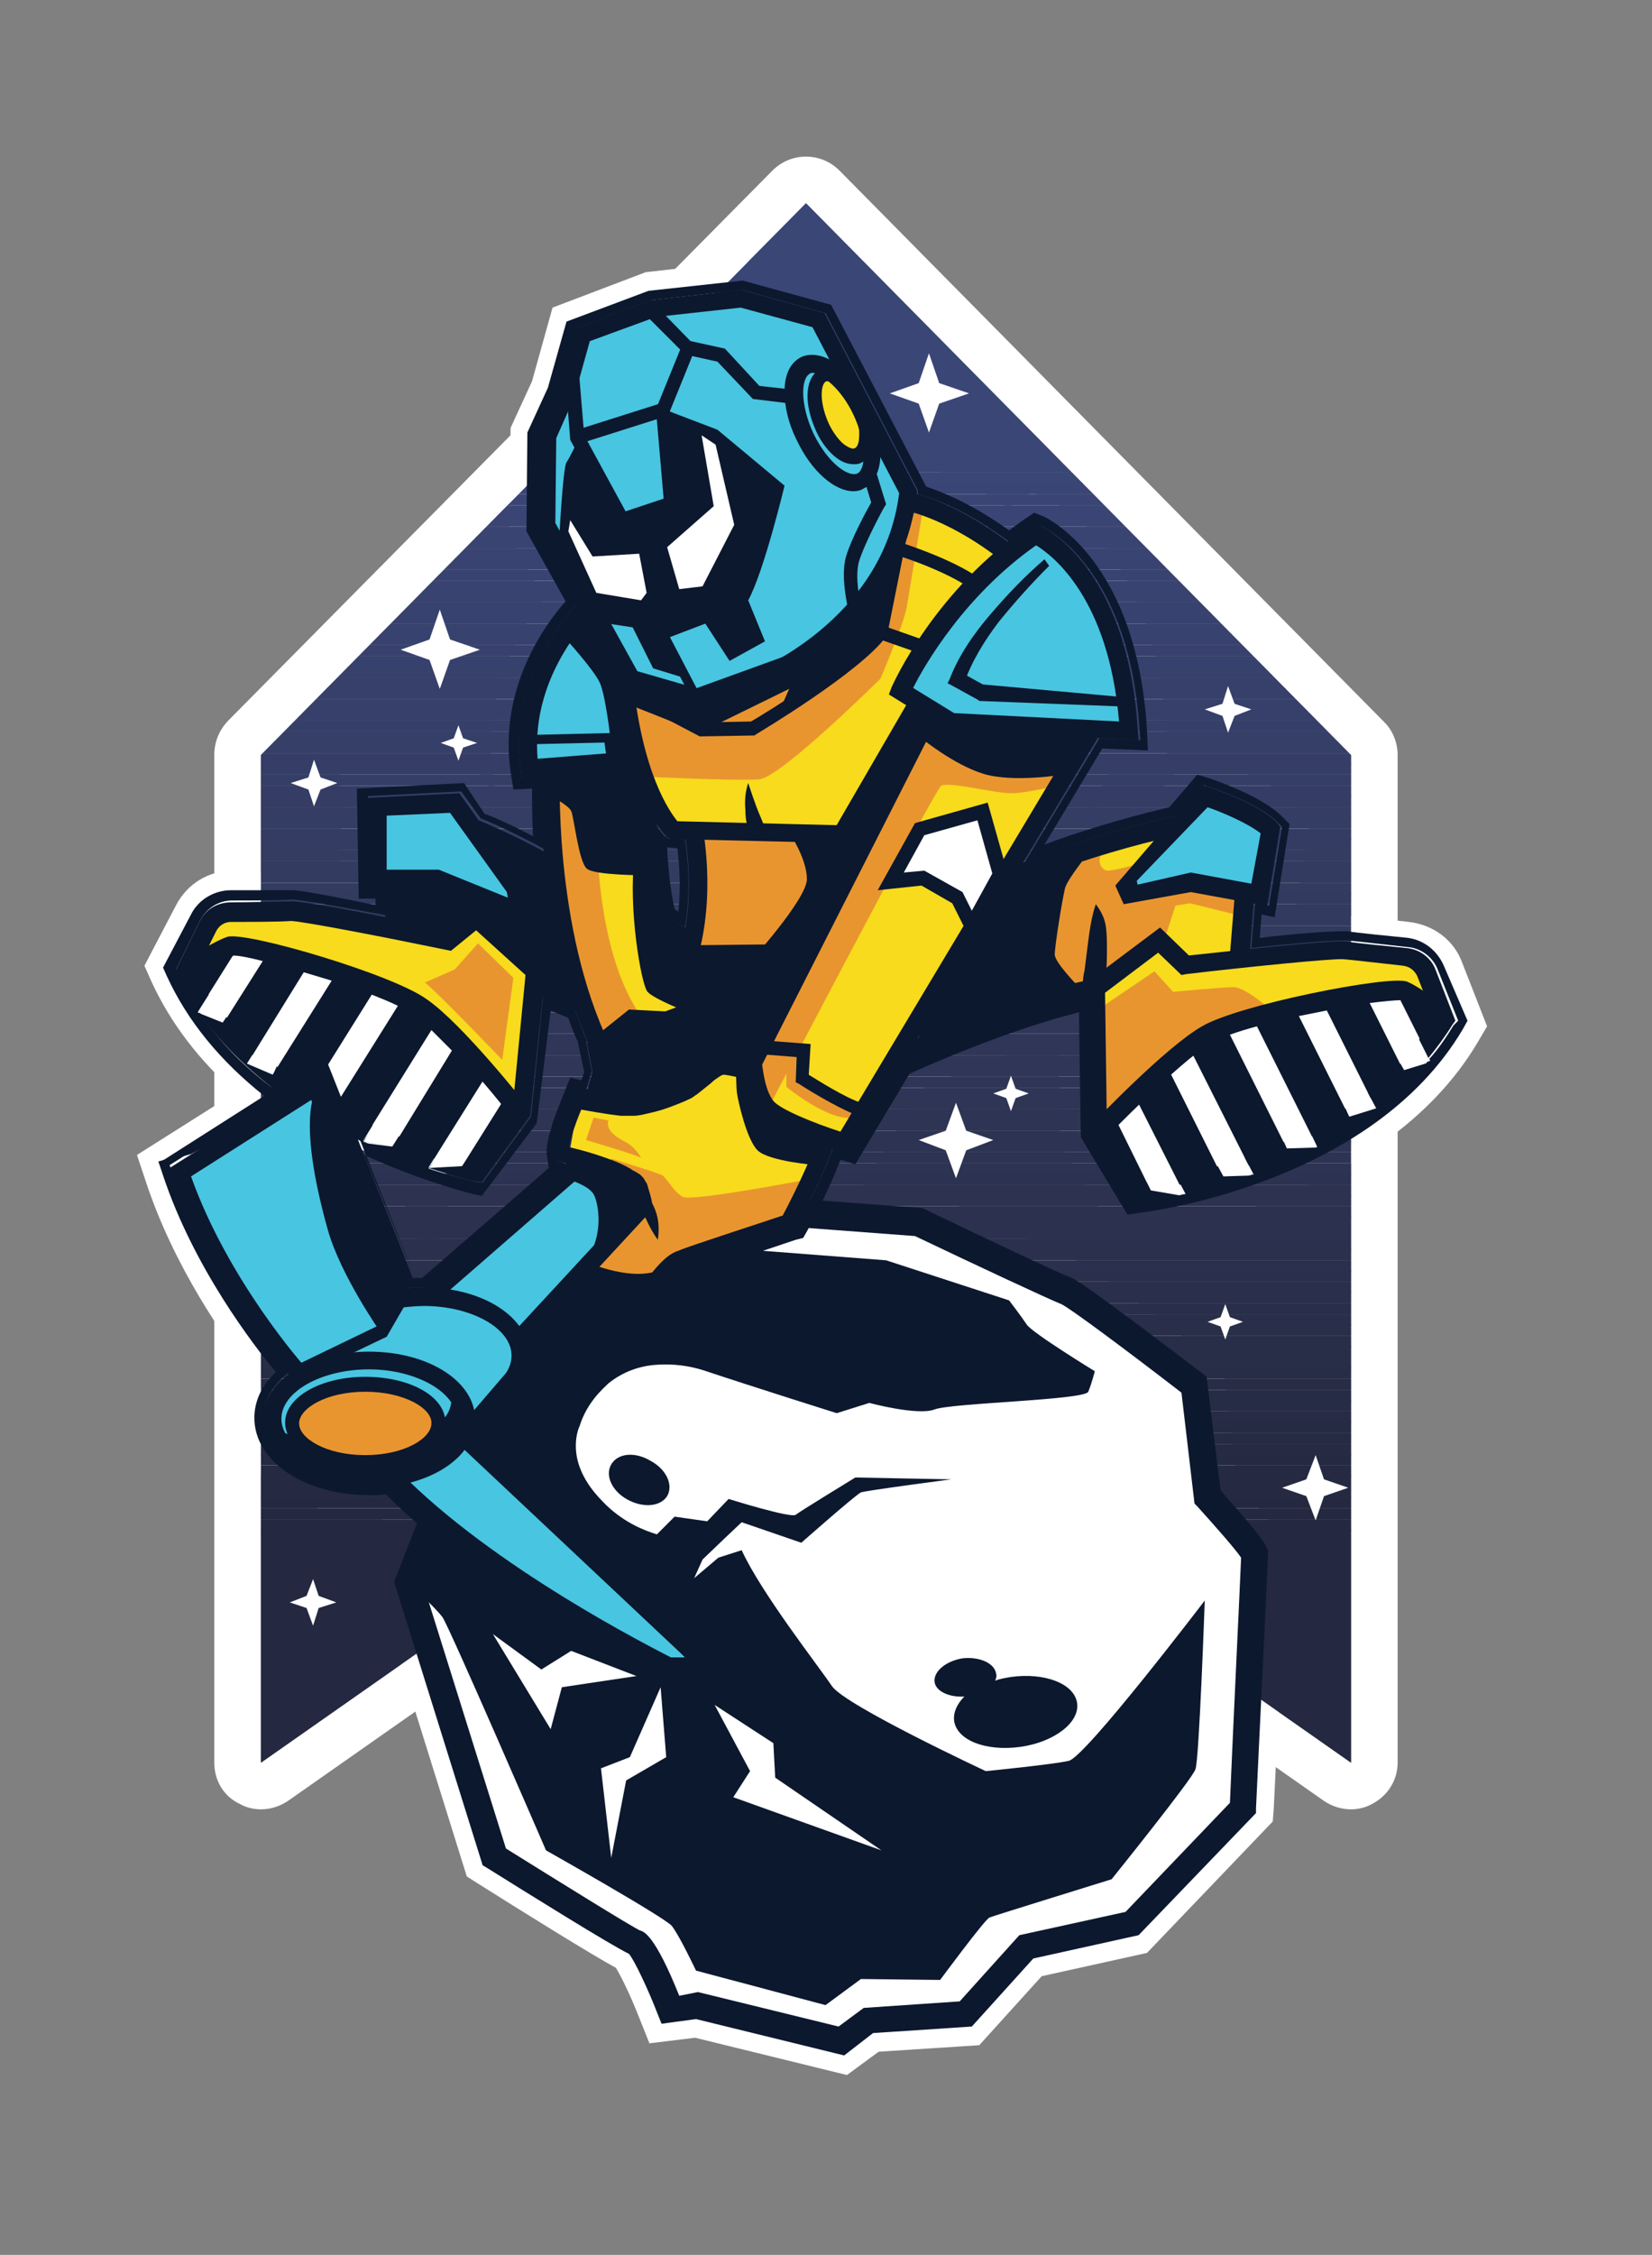<?xml version="1.0" encoding="utf-8"?>
<!-- Generator: Adobe Illustrator 22.0.1, SVG Export Plug-In . SVG Version: 6.00 Build 0)  -->
<svg version="1.0" xmlns="http://www.w3.org/2000/svg" xmlns:xlink="http://www.w3.org/1999/xlink" x="0px" y="0px"
	 viewBox="0 0 177.3 241.9" style="enable-background:new 0 0 177.3 241.9;" xml:space="preserve">
<rect x="0" y="0" width="177.3" height="241.9" fill="#808080" stroke="none"/>
<style type="text/css">
	.st0{display:none;}
	.st1{display:inline;fill:#FFFFFF;}
	.st2{fill:#FFFFFF;}
	.st3{clip-path:url(#SVGID_2_);fill:#242840;}
	.st4{clip-path:url(#SVGID_2_);fill:#242941;}
	.st5{clip-path:url(#SVGID_2_);fill:#252941;}
	.st6{clip-path:url(#SVGID_2_);fill:#252942;}
	.st7{clip-path:url(#SVGID_2_);fill:#252A42;}
	.st8{clip-path:url(#SVGID_2_);fill:#252A43;}
	.st9{clip-path:url(#SVGID_2_);fill:#262A43;}
	.st10{clip-path:url(#SVGID_2_);fill:#262B44;}
	.st11{clip-path:url(#SVGID_2_);fill:#272B45;}
	.st12{clip-path:url(#SVGID_2_);fill:#272C46;}
	.st13{clip-path:url(#SVGID_2_);fill:#272C47;}
	.st14{clip-path:url(#SVGID_2_);fill:#282D47;}
	.st15{clip-path:url(#SVGID_2_);fill:#282D48;}
	.st16{clip-path:url(#SVGID_2_);fill:#282E49;}
	.st17{clip-path:url(#SVGID_2_);fill:#292E49;}
	.st18{clip-path:url(#SVGID_2_);fill:#292E4A;}
	.st19{clip-path:url(#SVGID_2_);fill:#2A2F4B;}
	.st20{clip-path:url(#SVGID_2_);fill:#2A2F4C;}
	.st21{clip-path:url(#SVGID_2_);fill:#2A304D;}
	.st22{clip-path:url(#SVGID_2_);fill:#2B304D;}
	.st23{clip-path:url(#SVGID_2_);fill:#2B304E;}
	.st24{clip-path:url(#SVGID_2_);fill:#2B314E;}
	.st25{clip-path:url(#SVGID_2_);fill:#2B314F;}
	.st26{clip-path:url(#SVGID_2_);fill:#2C314F;}
	.st27{clip-path:url(#SVGID_2_);fill:#2C3250;}
	.st28{clip-path:url(#SVGID_2_);fill:#2C3251;}
	.st29{clip-path:url(#SVGID_2_);fill:#2D3352;}
	.st30{clip-path:url(#SVGID_2_);fill:#2D3353;}
	.st31{clip-path:url(#SVGID_2_);fill:#2D3453;}
	.st32{clip-path:url(#SVGID_2_);fill:#2E3454;}
	.st33{clip-path:url(#SVGID_2_);fill:#2E3555;}
	.st34{clip-path:url(#SVGID_2_);fill:#2E3556;}
	.st35{clip-path:url(#SVGID_2_);fill:#2F3556;}
	.st36{clip-path:url(#SVGID_2_);fill:#2F3657;}
	.st37{clip-path:url(#SVGID_2_);fill:#2F3658;}
	.st38{clip-path:url(#SVGID_2_);fill:#303658;}
	.st39{clip-path:url(#SVGID_2_);fill:#303759;}
	.st40{clip-path:url(#SVGID_2_);fill:#30375A;}
	.st41{clip-path:url(#SVGID_2_);fill:#31385B;}
	.st42{clip-path:url(#SVGID_2_);fill:#31385C;}
	.st43{clip-path:url(#SVGID_2_);fill:#31395C;}
	.st44{clip-path:url(#SVGID_2_);fill:#32395D;}
	.st45{clip-path:url(#SVGID_2_);fill:#323A5E;}
	.st46{clip-path:url(#SVGID_2_);fill:#323A5F;}
	.st47{clip-path:url(#SVGID_2_);fill:#333A5F;}
	.st48{clip-path:url(#SVGID_2_);fill:#333A60;}
	.st49{clip-path:url(#SVGID_2_);fill:#333B60;}
	.st50{clip-path:url(#SVGID_2_);fill:#333B61;}
	.st51{clip-path:url(#SVGID_2_);fill:#333B62;}
	.st52{clip-path:url(#SVGID_2_);fill:#343C62;}
	.st53{clip-path:url(#SVGID_2_);fill:#343C63;}
	.st54{clip-path:url(#SVGID_2_);fill:#343D64;}
	.st55{clip-path:url(#SVGID_2_);fill:#353D64;}
	.st56{clip-path:url(#SVGID_2_);fill:#353D65;}
	.st57{clip-path:url(#SVGID_2_);fill:#353D66;}
	.st58{clip-path:url(#SVGID_2_);fill:#353E66;}
	.st59{clip-path:url(#SVGID_2_);fill:#353E67;}
	.st60{clip-path:url(#SVGID_2_);fill:#363E67;}
	.st61{clip-path:url(#SVGID_2_);fill:#363F68;}
	.st62{clip-path:url(#SVGID_2_);fill:#363F69;}
	.st63{clip-path:url(#SVGID_2_);fill:#36406A;}
	.st64{clip-path:url(#SVGID_2_);fill:#37406A;}
	.st65{clip-path:url(#SVGID_2_);fill:#37406B;}
	.st66{clip-path:url(#SVGID_2_);fill:#37416C;}
	.st67{clip-path:url(#SVGID_2_);fill:#37416D;}
	.st68{clip-path:url(#SVGID_2_);fill:#38416D;}
	.st69{clip-path:url(#SVGID_2_);fill:#38426E;}
	.st70{clip-path:url(#SVGID_2_);fill:#38426F;}
	.st71{clip-path:url(#SVGID_2_);fill:#394370;}
	.st72{clip-path:url(#SVGID_2_);fill:#394371;}
	.st73{clip-path:url(#SVGID_2_);fill:#394372;}
	.st74{clip-path:url(#SVGID_2_);fill:#394472;}
	.st75{clip-path:url(#SVGID_2_);fill:#394473;}
	.st76{clip-path:url(#SVGID_2_);fill:#3A4473;}
	.st77{clip-path:url(#SVGID_2_);fill:#3A4574;}
	.st78{clip-path:url(#SVGID_2_);fill:#3A4575;}
	.st79{clip-path:url(#SVGID_2_);fill:#3A4576;}
	.st80{clip-path:url(#SVGID_2_);fill:#3A4676;}
	.st81{fill:#0C182E;}
	.st82{fill:#F7DB1C;}
	.st83{fill:#48C5E0;}
	.st84{fill:#E9952F;}
</style>
<g id="outline">
	<g id="bg_copy" class="st0">
		<path class="st1" d="M6.5,132.3c-0.8,0-1.6-0.2-2.3-0.7l-32.4-22.7h-47.6l-32.4,22.7c-0.7,0.5-1.5,0.7-2.3,0.7
			c-0.6,0-1.3-0.1-1.8-0.5c-1.3-0.7-2.2-2.1-2.2-3.5V20.2c0-1.1,0.4-2.1,1.2-2.8l58.5-59.2c0.8-0.8,1.8-1.2,2.8-1.2
			c1.1,0,2.1,0.4,2.8,1.2L9.3,17.4c0.7,0.7,1.2,1.8,1.2,2.8v108.1c0,1.5-0.8,2.9-2.2,3.5C7.8,132.2,7.1,132.3,6.5,132.3z"/>
		<polygon class="st1" points="6.5,20.2 -52,-39 -110.5,20.2 -110.5,128.3 -77.1,104.9 -26.9,104.9 6.5,128.3 		"/>
	</g>
	<g id="man1_line_out_copy">
		<g id="man2_copy_2">
			<g>
				<path class="st2" d="M74.6,218.6l-4.9,0.6l-1-2.5c-1-2.6-2.1-4.8-2.6-5.6c-2.6-1.4-10.3-6.2-14.9-9.1l-1.1-0.7l-9.9-31.7
					l2.1-5.4c-0.6-0.5-1.2-1.1-1.7-1.6c-0.3,0-0.6,0-0.9,0c-8.1,0-14.4-4.5-14.4-10.3c0-1.8,0.6-3.5,1.7-5
					c-3-3.8-8.3-11.4-11.3-20.4l-1-3l10.6-6.7c-4-3.5-7-7.5-9-11.8l-0.8-1.8l3.4-6.5c1.2-2.3,3.5-3.7,6.1-3.7c1.7,0,4.4,0,5.9,0
					l0.6,0c0.4,0,1.1,0,5.2,0.8l-0.2-11.6L50.8,82l2.4,3.4L52.9,83c-1.2-8.7,2.9-15.5,5.5-18.8l-3.8-6.8l0.2-11.5l2.3-5l2.2-7.9
					l10-3.8L79.9,28l10.7,3l10.2,19.6c1.7,0.6,4.3,1.8,7.4,3.9c0.2-0.2,0.5-0.3,0.7-0.5l1.8-1.2l2,0.9c0.5,0.2,11.2,5.1,12.4,24.5
					l0.3,4.5l-6-0.3l-2.8,4.6c2.3-0.7,4.9-1.5,7.8-2.1l3.5-4l2.5,0.8c1.5,0.5,6.4,2.2,8.8,4.7l1.4,1.5l-1.7,10.6
					c2.5-0.2,4.2-0.3,5.2-0.3c0.4,0,0.6,0,0.8,0c1.2,0.1,4.5,0.5,6.3,0.7c2.6,0.3,4.8,1.9,5.7,4.3l2.7,6.9l-1,1.7
					c-10.3,17.4-35.2,20.5-36.2,20.6l-2.6,0.3l-6-9.9l-0.2-11.4c-6.2,1.8-12.6,4.5-14.8,5.5l-6.2,10.3l6.8,0.5l0.6,0.3
					c6.7,3.2,14.4,6.8,15.4,7.2c0.7,0.2,1.9,0.8,14.7,10.6l1.2,0.9l1.5,12.4c4.9,5.5,5.2,6.3,5.2,7.6c0,0.5-0.8,17.4-1.3,27.4
					l-0.1,1.3l-13.5,14.1l-11.3,2.5l-6.7,7.4l-10.8,0.7l-3.4,2.5L74.6,218.6z M45.4,134.3l5-4.3l-0.4-0.1c-0.2,0-3.1-0.7-7.2-2.3
					L45.4,134.3z M91.5,127l-0.4-0.1c0,0,0,0.1,0,0.1L91.5,127z"/>
			</g>
			<g>
				<path class="st2" d="M155,103.7c-0.7-1.7-2.2-2.9-4-3.1c-1.9-0.2-5.2-0.5-6.4-0.7c-0.1,0-0.3,0-0.6,0c-1.3,0-4.3,0.2-8.8,0.7
					l0.2-2.5l1.4,0.3l1.6-10l-0.7-0.7c-2.1-2.2-7-3.9-7.9-4.2l-1.3-0.4l-3,3.5c-5.5,1.3-10.2,2.8-13.4,4l6.2-10.3l4.9,0.2l-0.1-2.2
					C122,60.1,112.4,55.6,112,55.4l-1-0.4l-0.9,0.6c-0.6,0.4-1.1,0.8-1.8,1.3c-3.9-2.8-7.1-4.1-8.9-4.7L89.2,32.7l-9.5-2.6
					l-10.1,1.1l-8.8,3.3l-2,7.1l-2.2,4.8l-0.1,10.6l4.2,7.5c-2.2,2.5-7.2,9.3-5.9,18.3l0.3,1.9l2-0.1c0,1.3,0,3,0.1,5.1
					c-2.3-1.2-4.3-2.1-5.2-2.4L49.8,84l-11.5,0.6l0.2,11.8h1.8l0,0.7c-7.7-1.6-8.7-1.6-9-1.6c0,0-0.6,0-0.6,0c-1.5,0-4.2,0-5.9,0
					c-1.8,0-3.5,1-4.3,2.6l-3,5.7l0.4,0.9c2.2,4.8,5.7,9.1,10.5,12.9L17,124.8l0.5,1.5c3.3,9.9,9.7,18.2,12.1,21.1
					c-1.5,1.4-2.3,3.1-2.3,4.9c0,4.7,5.4,8.3,12.4,8.3c0.5,0,1.1,0,1.7-0.1c1.1,1.1,2.2,2.1,3.3,3.1l-2.4,6l9.5,30.4l0.5,0.3
					c4.1,2.6,13.4,8.4,15.2,9.2c0.6,0.7,2.1,3.8,3.1,6.5l0.4,1l3.7-0.5l15.9,3.9l3.1-2.3l10.6-0.7l6.6-7.3l11.3-2.5l12.6-13.1l0-0.5
					c0.2-4.5,1.3-26.7,1.3-27.3c0-0.6,0-1.1-5.1-6.8l-1.5-12.2l-0.5-0.4c-12.6-9.6-13.8-10.2-14.2-10.3c-0.9-0.3-10.1-4.7-15.6-7.3
					l-0.2-0.1l-10.8-0.8c0.7-1.4,1.4-2.9,1.9-4.3c0,0,1.6,0.5,1.6,0.5l5.8-9.7c1.5-0.7,10.5-4.7,18.2-6.6l0.2,13.4l5,8.3l1.3-0.2
					c1-0.1,24.9-3.1,34.7-19.7l0.5-0.9L155,103.7z M72.7,91c0.2,1.6,0.4,4.1,0.1,6.8l-0.4-0.3c-0.5-2.2-0.7-4.6-0.8-6.6L72.7,91z
					 M39.1,123.9c6.1,2.8,11,4,11.3,4.1l1.3,0.3l5.9-7.8l1.5-12.1l1.9,0.8c0.3,0.9,0.6,1.7,1,2.5l0.7,3.3l-0.3,0.9l-1.2-0.3
					l-0.6,1.5c-0.4,1-0.8,2-1.2,3.1c-0.2,0.6-0.3,1.1-0.5,1.7c-0.1,0.6-0.3,1.2-0.2,2.1l0.1,1.2l0.2,0.1l-13.6,11.8
					c-0.3,0-0.6,0-1,0L39.1,123.9z"/>
			</g>
		</g>
	</g>
	<g id="bg_copy_2">
		<g>
			<path class="st2" d="M86.5,21.8L145,81v108.1l-33.4-23.4H61.4L28,189.1V81L86.5,21.8 M86.5,16.8c-1.3,0-2.6,0.5-3.6,1.5
				L24.4,77.4C23.5,78.4,23,79.6,23,81v108.1c0,1.9,1,3.6,2.7,4.4c0.7,0.4,1.5,0.6,2.3,0.6c1,0,2-0.3,2.9-0.9L63,170.7h47l32.1,22.5
				c0.9,0.6,1.9,0.9,2.9,0.9c0.8,0,1.6-0.2,2.3-0.6c1.7-0.9,2.7-2.6,2.7-4.4V81c0-1.3-0.5-2.6-1.4-3.5L90.1,18.3
				C89.1,17.3,87.8,16.8,86.5,16.8L86.5,16.8z"/>
		</g>
	</g>
</g>
<g id="bg">
	<g>
		<g>
			<defs>
				<polygon id="SVGID_1_" points="145,81 86.5,21.8 28,81 28,189.1 61.4,165.7 111.6,165.7 145,189.1 				"/>
			</defs>
			<clipPath id="SVGID_2_">
				<use xlink:href="#SVGID_1_"  style="overflow:visible;"/>
			</clipPath>
			<rect x="28" y="164.1" class="st3" width="117" height="25"/>
			<rect x="28" y="163" class="st3" width="117" height="1.2"/>
			<rect x="28" y="161.8" class="st3" width="117" height="1.2"/>
			<rect x="28" y="160.6" class="st4" width="117" height="1.2"/>
			<rect x="28" y="159.5" class="st5" width="117" height="1.2"/>
			<rect x="28" y="158.3" class="st6" width="117" height="1.2"/>
			<rect x="28" y="157.2" class="st7" width="117" height="1.2"/>
			<rect x="28" y="156" class="st8" width="117" height="1.2"/>
			<rect x="28" y="154.9" class="st9" width="117" height="1.2"/>
			<rect x="28" y="153.7" class="st10" width="117" height="1.2"/>
			<rect x="28" y="152.5" class="st10" width="117" height="1.2"/>
			<rect x="28" y="151.4" class="st11" width="117" height="1.2"/>
			<rect x="28" y="150.2" class="st12" width="117" height="1.2"/>
			<rect x="28" y="149.1" class="st12" width="117" height="1.2"/>
			<rect x="28" y="147.9" class="st13" width="117" height="1.2"/>
			<rect x="28" y="146.7" class="st14" width="117" height="1.2"/>
			<rect x="28" y="145.6" class="st15" width="117" height="1.2"/>
			<rect x="28" y="144.4" class="st15" width="117" height="1.2"/>
			<rect x="28" y="143.3" class="st16" width="117" height="1.2"/>
			<rect x="28" y="142.1" class="st17" width="117" height="1.2"/>
			<rect x="28" y="141" class="st18" width="117" height="1.2"/>
			<rect x="28" y="139.8" class="st18" width="117" height="1.2"/>
			<rect x="28" y="138.6" class="st19" width="117" height="1.2"/>
			<rect x="28" y="137.5" class="st20" width="117" height="1.2"/>
			<rect x="28" y="136.3" class="st20" width="117" height="1.2"/>
			<rect x="28" y="135.2" class="st21" width="117" height="1.2"/>
			<rect x="28" y="134" class="st22" width="117" height="1.2"/>
			<rect x="28" y="132.9" class="st23" width="117" height="1.2"/>
			<rect x="28" y="131.7" class="st24" width="117" height="1.2"/>
			<rect x="28" y="130.5" class="st25" width="117" height="1.2"/>
			<rect x="28" y="129.4" class="st26" width="117" height="1.2"/>
			<rect x="28" y="128.2" class="st27" width="117" height="1.2"/>
			<rect x="28" y="127.1" class="st27" width="117" height="1.2"/>
			<rect x="28" y="125.9" class="st28" width="117" height="1.2"/>
			<rect x="28" y="124.8" class="st29" width="117" height="1.2"/>
			<rect x="28" y="123.6" class="st29" width="117" height="1.2"/>
			<rect x="28" y="122.4" class="st30" width="117" height="1.2"/>
			<rect x="28" y="121.3" class="st31" width="117" height="1.2"/>
			<rect x="28" y="120.1" class="st32" width="117" height="1.2"/>
			<rect x="28" y="119" class="st32" width="117" height="1.2"/>
			<rect x="28" y="117.8" class="st33" width="117" height="1.2"/>
			<rect x="28" y="116.7" class="st34" width="117" height="1.2"/>
			<rect x="28" y="115.5" class="st35" width="117" height="1.2"/>
			<rect x="28" y="114.3" class="st36" width="117" height="1.2"/>
			<rect x="28" y="113.2" class="st36" width="117" height="1.2"/>
			<rect x="28" y="112" class="st37" width="117" height="1.2"/>
			<rect x="28" y="110.9" class="st38" width="117" height="1.2"/>
			<rect x="28" y="109.7" class="st39" width="117" height="1.2"/>
			<rect x="28" y="108.6" class="st39" width="117" height="1.2"/>
			<rect x="28" y="107.4" class="st40" width="117" height="1.2"/>
			<rect x="28" y="106.2" class="st41" width="117" height="1.2"/>
			<rect x="28" y="105.1" class="st41" width="117" height="1.2"/>
			<rect x="28" y="103.9" class="st42" width="117" height="1.2"/>
			<rect x="28" y="102.8" class="st43" width="117" height="1.2"/>
			<rect x="28" y="101.6" class="st44" width="117" height="1.2"/>
			<rect x="28" y="100.5" class="st44" width="117" height="1.2"/>
			<rect x="28" y="99.3" class="st45" width="117" height="1.2"/>
			<rect x="28" y="98.1" class="st46" width="117" height="1.2"/>
			<rect x="28" y="97" class="st47" width="117" height="1.2"/>
			<rect x="28" y="95.8" class="st48" width="117" height="1.2"/>
			<rect x="28" y="94.7" class="st49" width="117" height="1.2"/>
			<rect x="28" y="93.5" class="st50" width="117" height="1.2"/>
			<rect x="28" y="92.4" class="st51" width="117" height="1.2"/>
			<rect x="28" y="91.2" class="st52" width="117" height="1.2"/>
			<rect x="28" y="90" class="st53" width="117" height="1.2"/>
			<rect x="28" y="88.9" class="st53" width="117" height="1.2"/>
			<rect x="28" y="87.7" class="st54" width="117" height="1.2"/>
			<rect x="28" y="86.6" class="st55" width="117" height="1.2"/>
			<rect x="28" y="85.4" class="st56" width="117" height="1.2"/>
			<rect x="28" y="84.3" class="st57" width="117" height="1.2"/>
			<rect x="28" y="83.1" class="st58" width="117" height="1.2"/>
			<rect x="28" y="81.9" class="st59" width="117" height="1.2"/>
			<rect x="28" y="80.8" class="st60" width="117" height="1.2"/>
			<rect x="28" y="79.6" class="st61" width="117" height="1.2"/>
			<rect x="28" y="78.5" class="st61" width="117" height="1.2"/>
			<rect x="28" y="77.3" class="st62" width="117" height="1.2"/>
			<rect x="28" y="76.1" class="st63" width="117" height="1.2"/>
			<rect x="28" y="75" class="st64" width="117" height="1.2"/>
			<rect x="28" y="73.8" class="st65" width="117" height="1.2"/>
			<rect x="28" y="72.7" class="st65" width="117" height="1.2"/>
			<rect x="28" y="71.5" class="st66" width="117" height="1.2"/>
			<rect x="28" y="70.4" class="st67" width="117" height="1.2"/>
			<rect x="28" y="69.2" class="st68" width="117" height="1.2"/>
			<rect x="28" y="68" class="st69" width="117" height="1.2"/>
			<rect x="28" y="66.9" class="st69" width="117" height="1.2"/>
			<rect x="28" y="65.7" class="st70" width="117" height="1.2"/>
			<rect x="28" y="64.6" class="st70" width="117" height="1.2"/>
			<rect x="28" y="63.4" class="st71" width="117" height="1.2"/>
			<rect x="28" y="62.3" class="st72" width="117" height="1.2"/>
			<rect x="28" y="61.1" class="st72" width="117" height="1.2"/>
			<rect x="28" y="59.9" class="st73" width="117" height="1.2"/>
			<rect x="28" y="58.8" class="st74" width="117" height="1.2"/>
			<rect x="28" y="57.6" class="st75" width="117" height="1.2"/>
			<rect x="28" y="56.5" class="st76" width="117" height="1.2"/>
			<rect x="28" y="55.3" class="st77" width="117" height="1.2"/>
			<rect x="28" y="54.2" class="st78" width="117" height="1.2"/>
			<rect x="28" y="53" class="st78" width="117" height="1.2"/>
			<rect x="28" y="51.8" class="st79" width="117" height="1.2"/>
			<rect x="28" y="50.7" class="st80" width="117" height="1.2"/>
			<rect x="28" y="21.8" class="st80" width="117" height="28.9"/>
		</g>
	</g>
</g>
<g id="galaxy">
	<g>
		<polygon class="st2" points="99.7,37.9 100.8,41.1 104,42.2 100.8,43.3 99.7,46.4 98.6,43.3 95.5,42.2 98.6,41.1 		"/>
	</g>
	<g>
		<polygon class="st2" points="47.2,65.4 48.3,68.6 51.5,69.7 48.3,70.8 47.2,73.9 46.1,70.8 43,69.7 46.1,68.6 		"/>
	</g>
	<g>
		<polygon class="st2" points="33.7,81.5 34.4,83.4 36.2,84 34.4,84.7 33.7,86.5 33.1,84.7 31.2,84 33.1,83.4 		"/>
	</g>
	<g>
		<polygon class="st2" points="33.6,169.4 34.2,171.2 36.1,171.9 34.2,172.5 33.6,174.4 32.9,172.5 31.1,171.9 32.9,171.2 		"/>
	</g>
	<g>
		<polygon class="st2" points="141.2,156.1 142.1,158.7 144.7,159.6 142.1,160.5 141.2,163.1 140.2,160.5 137.6,159.6 140.2,158.7 
					"/>
	</g>
	<g>
		<polygon class="st2" points="131.8,73.6 132.5,75.5 134.3,76.1 132.5,76.8 131.8,78.6 131.2,76.8 129.3,76.1 131.2,75.5 		"/>
	</g>
	<g>
		<polygon class="st2" points="49.2,77.8 49.7,79.2 51.2,79.7 49.7,80.2 49.2,81.6 48.7,80.2 47.3,79.7 48.7,79.2 		"/>
	</g>
	<g>
		<polygon class="st2" points="108.5,115.4 109,116.8 110.4,117.3 109,117.8 108.5,119.2 108,117.8 106.6,117.3 108,116.8 		"/>
	</g>
	<g>
		<polygon class="st2" points="131.5,139.9 132,141.3 133.4,141.8 132,142.3 131.5,143.7 131,142.3 129.6,141.8 131,141.3 		"/>
	</g>
	<g>
		<polygon class="st2" points="102.6,118.3 103.7,121.3 106.6,122.3 103.7,123.4 102.6,126.4 101.5,123.4 98.6,122.3 101.5,121.3 		
			"/>
	</g>
</g>
<g id="Layer_10">
	<g>
		<polygon class="st2" points="62.7,137.4 55.7,139.9 49.8,152.6 46.7,164.8 44.7,169.6 53,198.8 69.2,208.8 72.7,215.6 75.3,214.6 
			90.8,219.4 93.5,216.3 103.8,215.9 110.5,208.6 121.3,206.6 133.5,193.1 134.5,166.3 129.3,159.8 127.8,148.4 111.7,137.1 
			98.7,130.9 85,129.4 		"/>
	</g>
</g>
<g id="aster">
	<g>
		<g>
			<path class="st81" d="M90.6,220.5l-15.9-3.9l-3.7,0.5l-0.4-1c-1-2.6-2.5-5.8-3.1-6.5c-1.9-0.9-11.2-6.7-15.2-9.2l-0.5-0.3
				l-9.5-30.4l6-15.4l7.5-14.7l13.5-12.2l29.7,2.2l0.2,0.1c5.6,2.7,14.7,7,15.6,7.3c0.4,0.1,1.6,0.7,14.2,10.3l0.5,0.4l1.5,12.2
				c5.1,5.7,5.1,6.2,5.1,6.8c0,0.5-1.1,22.8-1.3,27.3l0,0.5l-12.6,13.1l-11.3,2.5l-6.6,7.3l-10.6,0.7L90.6,220.5z M74.9,213.7
				l15.1,3.7l2.7-2l10.3-0.7l6.4-7.1l11.4-2.5l11.2-11.7c0.3-7.2,1.1-23.7,1.2-26.3c-0.6-0.9-2.8-3.4-4.7-5.5l-0.3-0.3l-1.4-11.9
				c-5.7-4.4-12-9.1-12.9-9.5c-1.5-0.6-9.2-4.2-15.7-7.3l-27.9-2.1l-12.1,11l-7.2,14.2l-5.6,14.2l8.9,28.4
				c5.3,3.3,13.5,8.4,14.4,8.8c0.4,0.1,1.6,0.5,4.2,7L74.9,213.7z M67.6,209.6C67.6,209.6,67.6,209.6,67.6,209.6
				C67.6,209.6,67.6,209.6,67.6,209.6z M113.9,139.7c0,0,0.1,0,0.2,0.1C114,139.7,114,139.7,113.9,139.7z M113.9,139.7
				C113.9,139.7,113.9,139.7,113.9,139.7S113.9,139.7,113.9,139.7z"/>
		</g>
	</g>
	<g>
		<path class="st81" d="M114.7,188.9c-1.8,0.4-8.9,1.1-8.9,1.1s-15-7-16.5-9.1c-1.4-2.1-7.6-10-9.7-14.6l-2.5,0.8l-2.6,2.2l0.9-2
			l2.4-2.3l1.8-1.7l6.4,2.2c0,0,5.9-5.2,6.4-5.4s9.7-1.4,9.7-1.4l-10.3-0.2c0,0-5.9,3.6-6.4,4c-0.5,0.4-7.2-1.7-7.2-1.7l-2.3,2.4
			l-3.5-0.5l-1.9,1.9c-1.3-0.4-3.4-1.2-5.4-3.1c-0.9-0.9-3.3-3.2-3.3-6.4c0-0.9,0.2-1.7,0.4-2.1c0.8-2.6,2.6-4.1,3.1-4.6
			c1.5-1.2,3.3-1.9,5.3-2c1.7-0.1,3.3,0.1,4.9,0.6c5.4,1.8,14.3,4.6,14.3,4.6l3.5-1.1c0,0,5.2,1.4,7,0.7c1.8-0.7,16.1-1,16.5-1.9
			c0.4-1,0.7-2.2,0.7-2.2s-6.7-4.1-7.3-5s-1.9-2.6-1.9-2.6l-13.2-4.3L79.5,134l-10.8,1.3l-7.7,4.1l-0.2,0.2
			c-2.5-0.3-5.1-0.1-5.1-0.1l-3.4,10.6l1.7,1.7c-0.5,2.5-1,4.8-1,4.8s0,0.7-0.1,1.5l-3.7-2.2l-5.5,13.8c0,0,2.9,2.6,3.8,3.8
			c0.8,1.2,11.1,25,11.1,25s12.6,7.1,13.5,8.1c0.8,1,2.6,4.8,2.6,4.8l13.9,3.7l3.8-2.8l8.5,0.1c0,0,4.8-6.5,5.3-6.7
			c0.5-0.2,13.1-4.1,13.1-4.1s8.7-10.8,9-11.8c0.4-1,1-18.1,1-18.1S116.5,188.5,114.7,188.9z M109.5,187.4c3.6-0.5,6.4-2.6,6.1-4.7
			c-0.3-2.1-3.5-3.3-7.1-2.8c-0.6,0.1-1.2,0.2-1.7,0.4c0.1-0.2,0.2-0.5,0.1-0.8c-0.2-1.1-1.8-1.8-3.6-1.6c-1.8,0.3-3.1,1.4-3,2.5
			c0.1,1,1.5,1.7,3.2,1.6c-0.8,0.8-1.2,1.7-1.1,2.6C102.7,186.7,105.8,187.9,109.5,187.4z M65.6,157.1c-0.7,1.2,0.1,2.9,1.8,3.8
			c1.7,0.9,3.5,0.7,4.2-0.4c0.7-1.2-0.1-2.9-1.8-3.8C68.1,155.7,66.3,155.9,65.6,157.1z"/>
	</g>
</g>
<g id="Layer_16">
	<g>
		<path class="st2" d="M61.3,177.1l-3.2,2l-5.2-3.8l6.2,10.2l1.2-4.5l8-1.2L61.3,177.1z M94.6,198.5l-11.4-7.8L83,187l-6.3-4.1
			l3.8,7.1l-1.8,2.8L94.6,198.5z M67.6,188.5l-3.1,1.2l1.1,9.6l1.6-8.3l4.3-2.5l-0.6-7.5L67.6,188.5z"/>
	</g>
</g>
<g id="man2">
	<g>
		<path class="st82" d="M152,102.9l-8.4-0.9l-10.5,1l0.8-7.3L135,96l1-7.4l-6.6-3.6l-4,4.4l-17.3,4.4l9.1-15.7h4.3l-3.9-14.5
			l-6.3-6.8l-2.9,2.3l-5.9-3.5l-4.6-2.3l-9.6-19l-8.6-2.3L70.3,33l-6.1,2.4l0,0.2c-0.7,0.4-1.7,1.1-1.7,1.1l-1.5,5.3l-2.3,5.3
			l0.2,9.6l4.7,8.3l-4,4.7l-2.3,6.5l0.1,5.9l1.8,0.4l0.3,9.8l-8.6-3.8l-2.5-2.9l-7.4,0.7l-0.2,7.8l2.3,0.5l-0.7,4.6l-9.4-1.8
			l-9.4,0.1l-3.5,6.1l3.2,4.3l8.5,9.9l-11.9,7.4l3.4,8.7l9.1,13.3l-3,3.5l0.8,4.3l4.7,3l7.6,0.7l15.1,11.9c0,0,13.8,8.3,14.5,8.3
			s3.3-0.5,3.3-0.5L64.5,167l-11.7-16.2l2.8-4.3l0.2-3l7.1-7.7l3.4,1.7l5.3-0.8l1.4-1.4l11.9-4.5l3.8-8.8l2.5,0.3c0,0,4.2-7,6-9.9
			l20.1-6.6l1,13.9l2.3,3.4l20.1-8.4l13.6-8L152,102.9z M47.8,137.9l-3.7,1.3l-1.8-1.2l-6.8-17.5l16,5.2l4.1-6.9l2.8-18.2l2.1-2.4
			l1.7,8.3l3.5,9.1l-2,2.4h-1.6l-1,5.8l3.1,2.1l0.5,2.4c-1.2-1.2-2.7-2.5-2.7-2.5L47.8,137.9z M72.1,104l-2.8-4L68,89.3l1.3-1.5
			l2,0.3l0.5,0.3c0.2,0.4,0.4,0.6,0.4,0.6l2.8,0.5l0.1,5.9l-1.5,7c0,0,0.2,0.2,0.4,0.5L72.1,104z"/>
	</g>
	<g>
		<path class="st82" d="M125.7,115.2l5.5,11l3.3-0.1l-6.4-12.8C127.3,113.8,126.5,114.5,125.7,115.2z M120.1,120.6l3.5,7.1l3.6,0.6
			l-4.9-9.9C121.5,119.2,120.7,120,120.1,120.6z M150.2,107.3C150.2,107.3,150.2,107.3,150.2,107.3c-0.5-0.1-1.6,0-3.2,0.2l3.6,7.2
			l2.9-0.9L150.2,107.3z M132,111l6.1,12.1l3.3-0.1l-6.5-12.9C133.8,110.4,132.8,110.7,132,111z M139.3,109l5.4,10.8l2.9-0.9
			l-5.3-10.5C141.4,108.6,140.4,108.8,139.3,109z M32.7,104.2l-6.2,10l2.8,1.2l6.4-10.2C34.7,104.8,33.7,104.5,32.7,104.2z
			 M40,106.6l-7.6,12.3l3.3,0.4l7.2-11.5C42,107.4,41,107,40,106.6z M25.1,102.4C25,102.4,25,102.4,25.1,102.4l-3.9,6.2l2.8,1.2
			l4.3-6.8C26.6,102.6,25.5,102.4,25.1,102.4z M46.5,110.4l-7.6,12.2l3.3,0.4l6.5-10.4C47.9,111.7,47.2,111,46.5,110.4z M46,125.4
			l3.7-0.2l4.2-6.7c-0.6-0.7-1.3-1.5-2-2.4L46,125.4z"/>
	</g>
	<g id="Layer_19">
		<g>
			<path class="st83" d="M52.8,150.9l2.8-4.3l0.2-3l6.6-7.2l3.5-5.2c0,0,0.1-2.7-0.3-3.3c-0.1-0.2-0.7-0.8-1.4-1.4l0.3,1.7
				c-1.2-1.2-2.7-2.5-2.7-2.5l-14,12.1l-3.7,1.3l-1.8-1.2l-2.8-7.3l-0.3-0.3l-5.5-14l-13.9,9.1l3.3,8.3l9.1,13.3l-2.2,2.5
				c-0.2,0.6-0.4,1.3-0.6,2l0.6,2.8c0.8,0.6,1.9,1.3,1.9,1.3l-0.6-2.9l2.2-3.5l5.3-1.1l6.3,1.7l2.4,2.3c0,0-1.3,3.5-1.3,4.1
				s-8.5,0.6-8.5,0.6l-0.3,1.3l4.8,0.4l15.1,11.9c0,0,13.8,8.3,14.5,8.3s3.3-0.5,3.3-0.5L64.5,167L52.8,150.9z M129.4,85l-2,2.2
				l-6.8,7.8l0.8,1.3l6.3-1.5c0,0,3.2,0.8,6.1,1.4l0-0.4L135,96l1-7.4L129.4,85z M42.7,95.7c2.1,0,4.9,0,4.9,0l8,3l0.2-3L52,89.2
				l-1.3-0.6l-2.5-2.9l-7.4,0.7l-0.2,7.8l2.3,0.5L42.7,95.7z M117.5,63.7l-6.1-6.6l-0.8,0.4l-0.9,0.7l-6.6,6.3l-6.3,9.7l5,3.7
				l15.1,0.8l0.3-0.5h4.3L117.5,63.7z M96,49.8l-2.2-4.3c-0.4,2.3-1.3,5.5-3.8,2.6c-3.7-4.2-2-7.7-2-7.7s2.5,0.3,3,0.3
				c0.2,0,0.1-0.4-0.1-1l-2.7-5.4l-8.6-2.3L70.3,33l-6.1,2.4l0,0.2c-0.7,0.4-1.7,1.1-1.7,1.1l-1.5,5.3l-2.3,5.3l0.2,9.6l4.7,8.3
				l-0.7,0.8l4.5,6.9c0,0,7.7,2.8,8.2,2.8l10.8-4.2l7.8-6.7l3.3-10.7L96,49.8z M59,82.8c3.2-0.4,6.9-0.9,7.4-0.8l0.5-5.7l-1.2-4.2
				l-3.8-5.3l-2.5,2.9l-2.3,6.5l0.1,5.9l1.8,0.4L59,82.8z"/>
		</g>
	</g>
	<g id="Layer_20">
		<g>
			<path class="st2" d="M98.6,89l-2.9,5.3l3.4-0.3l3.7,2.1l1.5,3.5l3.3-5.8l-2.3-6.8L98.6,89z M77.4,47.2l-2.8-1.1l-2,8.1l-2.1,2.7
				l-5.2,0.3c-0.2-0.1-3.8-2.4-3.8-2.4l-0.9,2.5l1.9,5.8c0,0,0.9,2.5,2.3,2.5s11.3-1,11.3-1s3.3-5.1,3.4-5.4s2.3-5.3,1.9-5.6
				S77.4,47.2,77.4,47.2z"/>
		</g>
		<g>
			<path class="st2" d="M122.3,117.1l-3.8,4l3.6,7.6l5.8,0.1l8.1-2.4c0,0,6.7-3.7,6.9-3.7s6.3-4.5,6.3-4.5l5.3-4.6l-3.5-7.4
				c0,0-10.7,1.4-11,1.5c-0.3,0.1-10.8,3.3-10.8,3.3L122.3,117.1z"/>
		</g>
		<g>
			<path class="st2" d="M28.1,116.1l-2.8-2.3l-4.5-5l-1.5-2.3l5.2-4.8l9.5,1.8l10.6,3.6l10.6,11.5c0,0-3.7,6.7-3.8,6.9
				c-0.1,0.3-5.5,0.5-5.5,0.5l-7.5-2.8l-4.1-7.6l-5,1.1L28.1,116.1z"/>
		</g>
	</g>
	<g id="Layer_23">
		<g>
			<path class="st84" d="M68.7,83.3c0,0,10.5,0.5,12.8,0.3s13-10.8,13-10.8L96,61.5L87.2,71l-11.8,4.6l-8.9-1.8L68.7,83.3z"/>
		</g>
		<g>
			<path class="st84" d="M64.1,90.3c0,0,0,13.5,5.5,19.7l-5.7,2.3l-3.7-8.3l-1.7-19.7l4.8,1.2L64.1,90.3z"/>
		</g>
		<g>
			<polygon class="st84" points="74.4,89.8 74.2,103.4 83.2,102.3 88.4,95.1 86.6,88.9 			"/>
		</g>
		<g>
			<path class="st84" d="M82.5,118.8c0,0,17.8-34,18.5-34.5s5.8,0.8,7.5,0.8s5.8-1,5.8-1l0.3-3.5L98,78l-17.5,36.5L82.5,118.8z"/>
		</g>
		<g>
			<path class="st84" d="M84.4,113.9v2.7c0,0,4.5,3.7,7.1,3.3l0.9-0.7l-6.3-3.6v-3.2l-2-0.1L84.4,113.9z"/>
		</g>
		<g>
			<path class="st84" d="M117.7,108.4l6.2-4.2l2,2.2c0,0,5.3-0.5,6.5-0.5c1.2,0,3.7,2.2,3.7,2.2l-6.2,2.2l-11.4,10.8L117.7,108.4z"
				/>
		</g>
		<g>
			<path class="st84" d="M118.6,90.9c-1.2,1.5-0.3,2.5,0.3,2.5c0.7,0,3.2-0.7,3.2-0.7l-1.5,2.2l0.8,1.3l5.5-1.3l-2.2,6.7l-6.8,4
				l-7.3,3l-0.2-10.3l6.3-8L118.6,90.9z"/>
		</g>
		<g>
			<path class="st84" d="M45.6,105.4c1.3,1,8.3,8.3,8.3,8.3l1.2-8.8l-3.8-3.7l-2.5,2.8L45.6,105.4z"/>
		</g>
		<g>
			<path class="st84" d="M65.6,124.3c0,0,5,1.5,5.5,1.8c0.5,0.3,1.2,1.8,2.2,2.3c1,0.5,13-1.8,13-1.8l-1.7,5.3l-13.1,5l-3.1,1.4
				l-6-1l3.2-4.7V124.3z"/>
		</g>
		<g>
			<ellipse class="st84" cx="39.7" cy="153.3" rx="8.1" ry="4.6"/>
		</g>
		<g>
			<path class="st84" d="M94.5,72.8c0,0,2.5-5.9,2.8-7.6c0.3-1.7,1.8-10.9,1.8-10.9l-1.6-0.2l-4.4,13L94.5,72.8z"/>
		</g>
		<g>
			<polygon class="st84" points="124.6,97.4 127.7,96.9 133.4,98.3 133.9,95.8 127.7,94.8 124.1,95.4 			"/>
		</g>
		<g>
			<path class="st84" d="M63.7,119.9l-0.8,2.4c0,0,5.1,1.5,5.9,1.9c0,0-0.5-0.9-1.2-1.4s-2.7-1.2-2.3-2.6L63.7,119.9z"/>
		</g>
	</g>
</g>
<g id="man1">
	<g>
		<g>
			<path class="st81" d="M68,74.8l8.3,2.6l8-3.4c0,0,8.6-5.5,9.7-7.3c1.1-1.8,4.1-11.8,4.1-11.8L97,56.4l-5.7,10.7l-8.9,5.3
				l-6.2,2.5l-3.4-1l-5.4-1.1L68,74.8z"/>
		</g>
	</g>
	<g>
		<g>
			<path class="st81" d="M79,114.8c0,0,0,1.8,0.1,2.5c0.1,0.7,1,4.9,2.2,6.1c1.2,1.2,6.4,1.6,6.4,1.6l1.1-2.7l-6.1-3.2l-1.6-3.4
				l-0.4-1.9L79,114.8z"/>
		</g>
	</g>
	<g>
		<g>
			<path class="st81" d="M48,101.2l-5.7-1.7c0,0-0.1-4.6,0.1-4.7c0.3-0.1,5.9-0.1,5.9-0.1l7.5,3c0,0-0.1-2-0.3-2.4
				c-0.3-0.3-3.1-5.5-3.1-5.5l5.5,2.6c0,0,0.3,3.3,0.6,3.5c0.3,0.1,1.8,11.5,1.8,11.5l-2.9-1.7l-1.3-1.7c0,0-3.7-4.4-3.9-4.5
				C51.9,99.2,48,101.2,48,101.2z"/>
		</g>
	</g>
	<g>
		<g>
			<g>
				<path class="st81" d="M76,76.2l-9-2.6l-9.5-16.9l0.1-10.1l2.1-4.7l1.8-6.6l8.3-3.1l9.8-1.1l8.9,2.5l9.9,19l0,0.3
					C96.7,68,81.8,74.1,81.2,74.3L76,76.2z M68.4,72l7.6,2.2l4.6-2c0,0,14.2-5.5,15.9-19.3l-9.3-17.8L79.5,33l-9.1,1l-7.1,2.6
					l-1.7,6.1l-1.9,4.3l-0.1,9.1L68.4,72z"/>
			</g>
		</g>
	</g>
	<g>
		<g>
			<g>
				<path class="st81" d="M70.6,133c-0.8-1.1-1.3-2.3-1.8-3.4c-0.2-0.6-0.4-1.2-0.7-1.7c0-0.1-0.1-0.1-0.1-0.2
					c0-0.1-0.1-0.1-0.1-0.1c0,0,0,0,0,0l-0.1-0.1c-0.1,0-0.2-0.1-0.3-0.2c-0.1-0.1-0.2-0.1-0.4-0.2c-1-0.5-2.2-0.9-3.4-1.3
					c-0.6-0.2-1.2-0.4-1.8-0.6c-0.6-0.2-1.2-0.4-1.8-0.6l0,0l-0.7-0.3l0-0.6c-0.1-0.8,0.1-1.3,0.2-1.9c0.1-0.5,0.3-1.1,0.4-1.6
					c0.3-1,0.7-2,1.1-3l0.3-0.7l0.8,0.2c1.5,0.3,3.2,0.7,4.7,0.8c0.4,0,0.7,0,1.1,0c0.4,0,0.7-0.1,1.1-0.2c0.8-0.2,1.5-0.4,2.3-0.6
					c0.7-0.2,1.5-0.5,2.1-0.8c0.2-0.1,0.3-0.2,0.4-0.2l0.5-0.3l1-0.7c0.3-0.3,0.7-0.5,1-0.8c0.2-0.1,0.4-0.3,0.7-0.4
					c0.1-0.1,0.5-0.1,0.6-0.1c0.2,0,0.3,0,0.4,0c0.9,0.1,1.7,0.3,2.5,0.5l-0.5,1.9c-0.7-0.2-1.6-0.4-2.3-0.5c-0.1,0-0.2,0-0.2,0
					c0,0,0.1,0,0,0c-0.1,0-0.2,0.1-0.4,0.2c-0.3,0.2-0.6,0.4-0.9,0.7l-1,0.8l-0.5,0.4c-0.2,0.1-0.4,0.3-0.6,0.4
					c-0.8,0.4-1.6,0.7-2.4,1c-0.8,0.3-1.6,0.5-2.5,0.7c-0.4,0.1-0.9,0.2-1.3,0.2c-0.2,0-0.5,0-0.7,0c-0.2,0-0.5,0-0.7,0
					c-1.7-0.2-3.3-0.5-5-0.8l1.1-0.6c-0.4,0.9-0.8,1.9-1.1,2.8c-0.2,0.5-0.3,0.9-0.4,1.4c-0.1,0.4-0.2,0.9-0.1,1.2l-0.7-0.8l0,0
					c1.3,0.3,2.5,0.6,3.7,1c1.2,0.4,2.4,0.8,3.6,1.5c0.1,0.1,0.3,0.2,0.5,0.3c0.2,0.1,0.3,0.2,0.5,0.3l0.2,0.2
					c0.1,0.1,0.2,0.2,0.3,0.4c0.1,0.2,0.1,0.2,0.2,0.3c0,0.1,0.1,0.2,0.1,0.3c0.2,0.7,0.4,1.3,0.5,1.9
					C70.7,130.4,70.8,131.7,70.6,133z"/>
			</g>
		</g>
	</g>
	<g>
		<g>
			<g>
				<path class="st81" d="M118.6,122.1l-1.5-1.4c0.3-0.3,7.9-8.3,11.9-10.6c3.9-2.3,20-5.5,22-4.8c1.5,0.6,4.5,3,4.8,3.3l-1.3,1.6
					c-1.2-1-3.4-2.6-4.3-3c-1.6-0.3-16.5,2.5-20.1,4.6C126.3,114.1,118.7,122.1,118.6,122.1z"/>
			</g>
		</g>
	</g>
	<g>
		<g>
			<g>
				<path class="st81" d="M91.1,123.7l-0.7-0.2c-1.2-0.4-7.4-2.3-8.8-4.1c-1.6-1.9-1.7-5.2-1.7-5.4l0-0.3L99,76.1l1.7,0.9
					l-18.9,37.2c0.1,0.9,0.4,2.9,1.2,3.9c0.7,0.9,4.4,2.4,7.2,3.3l25.5-42.6l2.1,0.4L91.1,123.7z"/>
			</g>
		</g>
	</g>
	<g>
		<g>
			<g>
				<path class="st81" d="M96.8,114.4l0-2.3c0.5-0.2,11.4-5.3,20.7-7.1l0.4,2C108.8,108.8,96.9,114.3,96.8,114.4z"/>
			</g>
		</g>
	</g>
	<g>
		<g>
			<g>
				<path class="st81" d="M108.6,95.3l-0.9-1.9c0.3-0.1,8-3.6,18.6-5.9l0.1,2.1C116,91.9,108.7,95.2,108.6,95.3z"/>
			</g>
		</g>
	</g>
	<g>
		<g>
			<g>
				
					<rect x="129.9" y="98.3" transform="matrix(8.123607e-02 -0.997 0.997 8.123607e-02 23.422 224.168)" class="st81" width="6.8" height="2.1"/>
			</g>
		</g>
	</g>
	<g>
		<g>
			<g>
				<path class="st81" d="M57.4,99.7l-10.7-4.3h-7.3l-0.1-9.8l10-0.5l7,9.8L57.4,99.7z M41.5,93.3h5.6l7.4,3l-0.1-0.6l-6.1-8.5
					l-6.8,0.3L41.5,93.3z"/>
			</g>
		</g>
	</g>
	<g>
		<g>
			<g>
				
					<rect x="41.3" y="94.2" transform="matrix(0.999 -4.077757e-02 4.077757e-02 0.999 -3.911 1.808)" class="st81" width="2.1" height="5.1"/>
			</g>
		</g>
	</g>
	<g>
		<g>
			<g>
				<path class="st81" d="M91.6,52.7c-2,0-4.5-2.1-6.1-5.5c-0.9-1.8-1.3-3.6-1.3-5.2c0-1.8,0.6-3.1,1.8-3.7c1.1-0.5,2.6-0.2,4,0.9
					c1.2,1,2.4,2.5,3.2,4.3c1.9,4,1.7,7.8-0.5,8.9C92.4,52.6,92,52.7,91.6,52.7z M87.2,40c-0.1,0-0.2,0-0.3,0.1
					c-0.4,0.2-0.7,0.9-0.7,2c0,1.3,0.4,2.9,1.1,4.4c1.6,3.3,3.8,4.7,4.7,4.3c0.9-0.4,1.1-3.1-0.4-6.3c-0.7-1.5-1.7-2.8-2.7-3.6
					C88.2,40.3,87.6,40,87.2,40z"/>
			</g>
		</g>
	</g>
	<g>
		<g>
			<polygon class="st81" points="61.8,49.9 61.8,50.1 61.8,50.3 66,57 66.4,57.6 67.2,57.3 73.2,54.9 73.8,54.6 73.7,53.9 73,45.3 
				72.5,44.8 71.2,45 71.1,45.2 71.1,45.4 71.8,53.3 67,54.9 63.2,49.2 			"/>
		</g>
	</g>
	<g>
		<g>
			<path class="st81" d="M137.1,88.3c-2-2.1-6.9-3.7-7.5-3.9l-0.6-0.2L119.7,95l0.9,2l7.2-1.3l8.2,1.5l1.4-8.5L137.1,88.3z
				 M134.3,94.8l-6.5-1.2l-5.7,1.3l-0.1-0.4l7.6-7.9c1.5,0.5,4.3,1.7,5.7,2.8L134.3,94.8z"/>
		</g>
	</g>
	<g>
		<g>
			<path class="st81" d="M117.9,90.2c0,0-3.3,3.9-3.6,5.1c-0.3,1.2-1.1,6.2-1.1,7.1s2.8,3.7,2.8,3.7l-17.7,6l1.7-5.1l9.3-14
				L117.9,90.2z"/>
		</g>
	</g>
	<g>
		<g>
			<path class="st81" d="M116.1,106.5c0.1-0.8,0.1-1.6,0.3-2.4l0.3-2.4c0.2-1.6,0.4-3.2,0.9-4.7c0.7,0.9,1,1.7,1.1,2.5
				c0.1,0.8,0.1,1.6,0.1,2.4c0,0.8,0,1.6-0.1,2.4c0,0.4-0.1,0.8-0.2,1.2c-0.1,0.4-0.1,0.8-0.2,1.2L116.1,106.5z"/>
		</g>
	</g>
	<g>
		<g>
			<polygon class="st81" points="84.9,43.3 80.8,42.8 77,38.8 73.4,38 73.7,36.5 77.8,37.4 81.5,41.4 85.1,41.8 			"/>
		</g>
	</g>
	<g>
		<g>
			<g>
				<path class="st81" d="M104.3,101.1l-2.1-4.2L98.9,95l-4.7,0.5l4-7.2l7.8-2.2l2.2,7.8L104.3,101.1z M99.2,93.4l4.1,2.3l1,2l2.2-4
					l-1.6-5.7l-5.7,1.6l-2.2,4L99.2,93.4z"/>
			</g>
		</g>
	</g>
	<g>
		<g>
			<path class="st81" d="M91.2,66.2c0-0.2-1.1-4.1-0.4-6.5c0.6-2,2.2-4.9,2.7-5.8l-1-3.3l1.4-0.4l1.2,3.9l-0.2,0.3
				c0,0-2,3.6-2.7,5.8c-0.6,2,0.4,5.6,0.4,5.7L91.2,66.2z"/>
		</g>
	</g>
	<g>
		<g>
			<path class="st81" d="M91.6,49.8c-0.7,0-1.4-0.3-2.1-0.9c-0.8-0.7-1.6-1.8-2.1-3.1c-1.2-2.9-0.9-5.5,0.7-6.2
				c1.6-0.7,3.7,1,4.9,3.9c0.5,1.3,0.8,2.6,0.7,3.7c-0.1,1.3-0.6,2.2-1.4,2.5C92.1,49.8,91.8,49.8,91.6,49.8z M88.9,40.9
				c-0.1,0-0.1,0-0.2,0c-0.6,0.2-0.8,2,0.1,4.2c0.4,1,1.1,2,1.7,2.5c0.5,0.4,1,0.6,1.2,0.5c0.3-0.1,0.5-0.6,0.5-1.2
				c0.1-0.9-0.2-2-0.6-3C90.8,42,89.5,40.9,88.9,40.9z"/>
		</g>
	</g>
	<g>
		<g>
			<path class="st81" d="M108.2,60.7c-6.1-5-10.9-5.9-10.9-5.9l0.3-2c0.2,0,5.3,1,11.8,6.3L108.2,60.7z"/>
		</g>
	</g>
	<g>
		<g>
			<path class="st81" d="M122.2,79.4l-20.5-1l-6.3-3.9l0.3-0.8c0.2-0.4,4.6-10.4,14.8-17.3l0.5-0.3l0.5,0.2
				c0.4,0.2,9.5,4.4,10.6,21.9L122.2,79.4z M102.4,76.5l17.7,0.9c-1.1-13.2-7.1-17.8-8.9-18.9c-7.7,5.4-12,12.9-13.2,15.3
				L102.4,76.5z"/>
		</g>
	</g>
	<g>
		<g>
			<path class="st81" d="M92.9,90.5l-21-0.5l-0.3-0.2c-0.2-0.2-4.4-4-5.7-17l2-0.2c1,10.4,4,14.5,4.8,15.5l20.2,0.5L92.9,90.5z"/>
		</g>
	</g>
	<g>
		<g>
			<path class="st81" d="M80.3,84c0.3,0.9,0.6,1.8,0.9,2.6c0.3,0.8,0.7,1.6,0.9,2.3l-1.3,0.8c-0.7-0.9-0.8-1.9-0.8-2.8
				C79.9,85.9,80,84.9,80.3,84z"/>
		</g>
	</g>
	<g>
		<g>
			<path class="st81" d="M56,83.5l-0.1-0.9c-1.6-10.9,6.5-18.3,6.8-18.6l1.3,1.5c-0.1,0.1-7.1,6.6-6.3,15.9l10.2-0.8l0.1,2L56,83.5z
				"/>
		</g>
	</g>
	<g>
		<g>
			<path class="st81" d="M74.8,103l-1.9-0.6c2-6.6,0.5-13.3,0.5-13.4l2-0.4C75.4,88.9,76.9,95.9,74.8,103z"/>
		</g>
	</g>
	<g>
		<g>
			<path class="st81" d="M63.7,113.1c-6.4-13.2-5.6-30.1-5.6-30.8l2,0.1c0,0.2-0.8,17.1,5.4,29.8L63.7,113.1z"/>
		</g>
	</g>
	<g>
		<g>
			<path class="st81" d="M73.3,106.6c-5.8-6.5-4.7-21-4.7-21.6l2,0.2c0,0.1-1.1,14.2,4.2,20.1L73.3,106.6z"/>
		</g>
	</g>
	<g>
		<g>
			
				<rect x="71.6" y="97.7" transform="matrix(0.555 -0.832 0.832 0.555 -50.976 104.981)" class="st81" width="2" height="4.8"/>
		</g>
	</g>
	<g>
		<g>
			<path class="st81" d="M92.1,119.7c-2.4-0.9-6.2-3.3-6.3-3.4l-0.4-0.2l0.1-2.7l-3.8-0.3l0.1-1.5l5.2,0.4l-0.2,3.3
				c1,0.6,3.8,2.4,5.6,3L92.1,119.7z"/>
		</g>
	</g>
	<g>
		<g>
			<path class="st81" d="M104.4,63.3c-3-2.2-8.6-3.9-8.7-3.9l0.4-1.4c0.2,0.1,5.9,1.8,9.1,4.1L104.4,63.3z"/>
		</g>
	</g>
	<g>
		<g>
			<path class="st81" d="M112.6,60.7c-1.9,1.9-3.7,3.9-5.4,6c-1.6,2.1-3,4.4-3.8,6.8l0,0l-0.5-1.5l2.9,1.6l0,0l-0.6-0.2l15.5,1.4
				l0,1l-15.5-0.6l-0.1,0l-0.1-0.1l0,0l-2.9-1.6l-0.4-0.2l0.2-0.4l0,0c1-2.6,2.6-4.9,4.4-7c1.8-2.1,3.7-4.1,5.8-5.9L112.6,60.7z"/>
		</g>
	</g>
	<g>
		<g>
			
				<rect x="56.8" y="78.7" transform="matrix(1 -2.339360e-02 2.339360e-02 1 -1.835 1.472)" class="st81" width="10.5" height="1"/>
		</g>
	</g>
	<g>
		<g>
			<path class="st81" d="M75.1,79l-7.8-4.1l0.7-1.3l7.5,3.9l5.1-0.1c1.4-0.8,10.7-6.5,13.3-9.8l2.3-10l1.4-1.4l-2.4,12l-0.1,0.1
				c-2.8,3.8-13.5,10.2-14,10.5L81,78.9L75.1,79z"/>
		</g>
	</g>
	<g>
		<g>
			
				<rect x="96.1" y="66.3" transform="matrix(0.332 -0.944 0.944 0.332 -0.109 137.281)" class="st81" width="1.5" height="4.9"/>
		</g>
	</g>
	<g>
		<g>
			<polygon class="st81" points="71.3,54.4 70.4,43.9 73,37.5 69.5,34 70.5,32.9 74.7,37.2 71.9,44.1 72.8,54.3 			"/>
		</g>
	</g>
	<g>
		<g>
			<polygon class="st81" points="66.3,56.4 61.2,47.2 60.6,39.6 62.1,39.5 62.7,46.7 67.6,55.7 			"/>
		</g>
	</g>
	<g>
		<g>
			
				<rect x="61.7" y="44.7" transform="matrix(0.953 -0.302 0.302 0.953 -10.635 22.229)" class="st81" width="9.7" height="1.5"/>
		</g>
	</g>
	<g>
		<g>
			
				<rect x="72.5" y="67.8" transform="matrix(0.886 -0.463 0.463 0.886 -24.82 41.912)" class="st81" width="1" height="7.5"/>
		</g>
	</g>
	<g>
		<g>
			<path class="st81" d="M59.7,92.1c-4.1-2.4-8.3-4.1-8.6-4.2l-0.8,1.9c0.1,0,5.3,2.2,9.7,5L59.7,92.1z"/>
		</g>
	</g>
	<g>
		<g>
			<polygon class="st81" points="62.2,106.3 57.4,104.3 56.6,106.2 62.9,108.9 			"/>
		</g>
	</g>
	<g>
		<g>
			
				<rect x="43.6" y="130.8" transform="matrix(0.754 -0.656 0.656 0.754 -73.123 68.086)" class="st81" width="21.7" height="2"/>
		</g>
	</g>
	<g>
		<g>
			
				<rect x="52.3" y="135.5" transform="matrix(0.679 -0.734 0.734 0.679 -80.181 89.658)" class="st81" width="20.3" height="2"/>
		</g>
	</g>
	<g>
		<g>
			<path class="st81" d="M87.8,121.9c-0.7,2.5-3.1,7.2-3.8,8.5c-2.4,0.8-10.4,3.4-11,3.7c-0.5,0.2-1.3,0.3-3,2.4
				c-2.2,0.5-5-0.3-6.8-1l-1.3,1.4c1.5,0.7,3.5,1.5,4.6,1.5c1.5,0,3.1,0.2,4.6-0.1l0.3-0.1l0.2-0.3c1.1-1.4,1.8-2,2.1-2.2
				c0.5-0.2,7.1-2.4,11.2-3.7l0.4-0.1l0.2-0.3c0.1-0.2,3.2-6.1,4.1-9.2L87.8,121.9z"/>
		</g>
	</g>
	<g>
		<g>
			<path class="st81" d="M39.6,159.6c-6.4,0-11.4-3.2-11.4-7.3c0-4.1,5-7.3,11.4-7.3c6.4,0,11.4,3.2,11.4,7.3
				C51,156.4,46,159.6,39.6,159.6z M39.6,146.9c-5.1,0-9.4,2.4-9.4,5.3c0,2.9,4.3,5.3,9.4,5.3s9.4-2.4,9.4-5.3
				C49,149.4,44.7,146.9,39.6,146.9z"/>
		</g>
	</g>
	<g>
		<g>
			<path class="st81" d="M39.2,157.5c-4.8,0-8.6-2.1-8.6-4.9c0-2.7,3.8-4.9,8.6-4.9s8.6,2.1,8.6,4.9
				C47.9,155.4,44.1,157.5,39.2,157.5z M39.2,149.3c-4.2,0-7.1,1.8-7.1,3.4c0,1.6,2.9,3.4,7.1,3.4s7.1-1.8,7.1-3.4
				C46.4,151.1,43.4,149.3,39.2,149.3z"/>
		</g>
	</g>
	<g>
		<g>
			<path class="st81" d="M31.3,147.8c-0.4-0.4-8.8-9.9-12.8-21.8l-0.3-0.7l16.3-10.3l9.4,23.9l-1.9,0.7l-8.6-21.6l-12.9,8.2
				c4,11.2,12.1,20.3,12.2,20.4L31.3,147.8z"/>
		</g>
	</g>
	<g>
		<g>
			<g>
				<path class="st81" d="M49.1,156.4l-1.5-1.3l6.7-7.8c0.4-0.6,0.6-1.2,0.6-1.9c0-2.9-4.3-5.3-9.4-5.3c-0.8,0-1.8,0.1-2.6,0.2
					l-0.1-2c0.9-0.1,1.7-0.2,2.6-0.2c6.4,0,11.4,3.2,11.4,7.3c0,1.1-0.3,2.1-1,3l-0.1,0.1L49.1,156.4z"/>
			</g>
		</g>
	</g>
	<g>
		<g>
			<path class="st81" d="M78.1,179.8h-6.6l-0.2-0.1c-0.8-0.4-18.9-9.1-29.8-20.4l1.4-1.4c10.1,10.3,27,18.8,29.1,19.9h1.5
				c-10.3-11.1-21.7-26-21.8-26.2l1.6-1.2c0.1,0.2,12.7,16.6,23.3,27.7L78.1,179.8z"/>
		</g>
	</g>
	<g>
		<g>
			<polygon class="st81" points="32.3,147.8 31.7,146.5 40.4,142.3 42.4,138.9 43.7,139.6 41.5,143.4 			"/>
		</g>
	</g>
	<g id="Layer_6">
		<g>
			<g>
				<g>
					<path class="st81" d="M84.2,52.1l-7.2-6L71.5,44l-0.1,1.1l0.6,8.6l-4.9,2.4L62,47.3c0,0-0.8,1.7-1.2,2.3S60,58.1,60,58.1
						l4.6,8.7l3.3,0.5l2.2,4.4l3.6,1.1l-2.2-4.3l4.2-1.6l2.6,4l3.8-2.1l-1.8-4.4C82,61.3,84.2,52.1,84.2,52.1z M68.8,64.4l-4.8-0.8
						l-3-6.6l0.2-1.2l2.4,3.9l5-0.3l0.8,4.2L68.8,64.4z M75.4,62.9l-2.5,0.3l-1.3-4.5l5-4.4l-1.3-7.6l1.5,1l2,8.6L75.4,62.9z"/>
				</g>
			</g>
		</g>
	</g>
	<g id="Layer_5">
		<g>
			<g>
				<path class="st81" d="M98.9,79.2c0,0,3.4,2.8,6.6,3.8s8.6,0.1,8.6,0.1l2.6-4.5L102,77.8L99.6,77L98.9,79.2z"/>
			</g>
		</g>
		<g>
			<g>
				<path class="st81" d="M67.8,75.7l7.3,2.9l9.6-4.7l-1.1,2.5l7.7-5.5l3.5-3.1v-4.3l-8.1,6l-12.7,4.6c0,0-6-0.1-6.3,0.1
					C67.4,74.4,67.8,75.7,67.8,75.7z"/>
			</g>
		</g>
		<g>
			<g>
				<polygon class="st81" points="97.4,75.4 89.4,89.2 93.5,89.3 99.8,76.5 				"/>
			</g>
		</g>
		<g>
			<g>
				<path class="st81" d="M59.3,93.1c-0.6-0.3-2.6-0.9-2.6-0.9l2.8,14.1l2.7,0.4L59.3,93.1z"/>
			</g>
		</g>
		<g>
			<g>
				<path class="st81" d="M65.1,81.3l-0.3-2.2h0.7c0,0-0.5-4.4-1.1-5.8c-0.6-1.4-3.8-4.9-3.8-4.9l2.3-2.8l4.4,6.8L67,73.9l1.3,7.7
					L65.1,81.3z"/>
			</g>
		</g>
		<g>
			<g>
				<path class="st81" d="M59.3,85.5c0,0,1.7,0.9,2,1.5c0.3,0.6,0.8,5.5,1.7,6.2c0.8,0.7,6.2,0.7,6.2,0.7l0.8-8.8l-1.8-3.5l-9.2,1.2
					L59.3,85.5"/>
			</g>
		</g>
		<g>
			<g>
				<path class="st81" d="M80.3,103.4c0,0,6.3-6.9,6.3-9.1c0-2.2-1.9-5-1.9-5l8.9,0.3c0,0-7.7,15.2-7.9,15.2S80.3,103.4,80.3,103.4z
					"/>
			</g>
		</g>
		<g>
			<g>
				<path class="st81" d="M74.1,108.7c0,0-3.9-1.5-4.6-2.3s-2.1-9.1-1.4-14.4l1.8,0.1l2,9.9L74.1,108.7z"/>
			</g>
		</g>
		<g>
			<g>
				<path class="st81" d="M83.9,101.3l-9.5,0.1l-4.3-1.9c0.9,4.5,3.9,11,3.9,11l1.8,4.8l1-0.8c0,0,3.4,0.6,3.9,0.6
					s5.4-11.4,5.4-11.4L83.9,101.3z"/>
			</g>
		</g>
		<g>
			<g>
				<path class="st81" d="M60.9,126.5c0,0,2.2,0.6,2.8,1.6c0.6,1,1.5,5.8-2.4,8.8l8.2-7.8l-0.8-2.5l-6-1.8L60.9,126.5z"/>
			</g>
		</g>
		<g>
			<g>
				<path class="st81" d="M34.1,116.7c0,0-2.5,2.5,1.1,15.3c1.4,4.9,5.7,11,5.7,11l2.3-3.9L34.1,116.7z"/>
			</g>
		</g>
		<g>
			<g>
				<polygon class="st81" points="49.5,155.2 74.6,178.8 73.9,177.4 52.5,151.2 				"/>
			</g>
		</g>
		<g>
			<g>
				<polygon class="st81" points="71.4,108.5 67.5,108.3 63,111.9 63.6,115 62.8,117.9 68.8,118.8 74,117.3 78,113.7 77.5,108.4 
					74.9,107.2 				"/>
			</g>
		</g>
	</g>
	<g>
		<g>
			<path class="st81" d="M46.9,152.7c0,0,1.7-0.6,1.6-3.3l1.7,1.7c0,0-0.6,4.3-0.9,4.4s-3.5,2.8-4.1,2.9s-7.7,1-7.7,1l-4.2-1.1
				l-3.6-3.5l-0.4-1.4c0,0,2.3,0.5,2.6,1s3.5,2.4,6.1,2.6s6.1-0.9,6.1-0.9S46.9,155.7,46.9,152.7z"/>
		</g>
	</g>
	<g>
		<g>
			<g>
				<path class="st81" d="M55.1,120.1l1.6-1.3c-0.3-0.4-7.1-9-10.9-11.6c-3.7-2.7-19.4-7.3-21.4-6.7c-1.5,0.5-4.8,2.6-5.1,2.9
					l1.2,1.7c1.3-0.9,3.6-2.3,4.6-2.6c1.6-0.2,16.2,4,19.6,6.4C48.2,111.3,55.1,120,55.1,120.1z"/>
			</g>
		</g>
	</g>
	<g>
		<g>
			<path class="st81" d="M37.3,104.6L25,101.2l-4.2,2.5l0.7,3.6l0.3,0.3l3.2-5.1c0,0,0.1,0,0.1,0c0.4,0,1.6,0.2,3.1,0.6l-4.3,6.8
				l3.2,3.3l5.5-8.9c1,0.3,2,0.6,3,0.9l-6.4,10.2l0.9,0.9l2.8,1.6l7-11.2c1,0.4,2,0.8,2.8,1.2l-7.2,11.5l3.9,2.2l6.9-11.1
				c0.7,0.7,1.4,1.4,2.2,2.2L42.2,123l0.6,0.3l3.8,1l5.2-8.3c0.8,0.9,1.5,1.7,2,2.4l-4.2,6.7h0l1.6,0.4L56,119l-9.3-9.7L37.3,104.6z
				 M150.3,106.1l-12.6,2.3l-9.8,3.8l-10.2,8.8l4.2,7l1.6-0.3l-3.5-7.1c0.6-0.6,1.4-1.4,2.2-2.2l4.4,8.7l3.9-0.7l0.6-0.3l-5.5-11
				c0.8-0.7,1.6-1.4,2.4-2L134,125l4.1-1.8h0L132,111c0.8-0.3,1.8-0.6,2.9-0.9l5.9,11.8l3-1.3l1-0.8l-5.4-10.8c1-0.2,2-0.4,3-0.6
				l4.7,9.4l3.5-3l0,0l-3.6-7.2c1.6-0.2,2.8-0.3,3.2-0.3c0,0,0.1,0,0.1,0l2.7,5.4l0.3-0.2l1-3.5L150.3,106.1z"/>
		</g>
	</g>
	<g>
		<g>
			<path class="st81" d="M42.8,121.9l-0.7,1.1l-3.2-0.4c2.6,1.2,5,2.1,7,2.8l1.1-1.8C45.9,123.1,44.4,122.6,42.8,121.9z M29.3,115.3
				l-2.8-1.2l1-1.6c-1.1-1-2.2-2.2-3.2-3.4l-0.4,0.6l-2.5-1c2.6,3.7,6,6.7,9.4,9.2l1.5-1.1c0,0,0.5,0.2,1,0.3l0.1-0.1
				c-1.2-0.8-2.5-1.7-3.7-2.6L29.3,115.3z M36,118.7l-0.4,0.6l-0.5-0.1l0.1,0.5l-0.7,0.5c1.5,0.9,3,1.6,4.4,2.3l1.1-1.8
				C38.7,120.1,37.4,119.4,36,118.7z M47.9,99.7c-2.9-0.6-15-3.1-16.7-3c-1.2,0-4.5,0.1-6.4,0.1c-1.5,0-2.8,0.8-3.4,2.1l-2.6,5.3
				l0.2,0.5c0.7,1.4,1.4,2.6,2.2,3.9l1.2-1.9c-0.5-0.8-0.9-1.5-1.4-2.4l2.2-4.4c0.3-0.6,0.9-1,1.6-1c1.9,0,5.2,0,6.4-0.1
				c1.2,0,10.9,1.9,16.7,3.1l0.5,0.1l2.7-2.2l5.3,4.8L55,119l-4.1,5.6c-0.2-0.1-0.5-0.1-0.8-0.2l-0.5,0.7l-3.6,0.2
				c2.8,0.9,4.7,1.4,5,1.4l0.7,0.1l5.2-7.1l1.7-16.1L51.3,97L47.9,99.7z M130.7,125.1c-1.6,0.5-3.1,0.9-4.4,1.2l1,1.9
				c2-0.5,4.5-1.2,7.2-2.1l-3.2,0.1L130.7,125.1z M154.1,104.1c-0.5-1.4-1.8-2.3-3.2-2.4c-1.9-0.2-5.2-0.5-6.4-0.7
				c-1.7-0.2-13.9,1.2-16.9,1.5l-3.1-3l-8,6l0.2,16.2l4.5,7.6l0.7-0.1c0.3,0,2.2-0.3,5.1-0.9l-3.5-0.6l-0.4-0.8
				c-0.3,0.1-0.6,0.1-0.8,0.1l-3.5-5.9l-0.2-14.6l5.7-4.3l2.5,2.4l0.5-0.1c5.9-0.7,15.7-1.7,16.9-1.6c1.2,0.1,4.5,0.5,6.4,0.7
				c0.7,0.1,1.2,0.5,1.5,1.1l1.8,4.6c-0.5,0.8-1,1.5-1.6,2.2l1,2c0.9-1.1,1.8-2.3,2.6-3.6l0.3-0.4L154.1,104.1z M150.3,114.1
				c-1.1,1.1-2.3,2.1-3.5,3.1l0.9,1.7l-2.9,0.9l-0.4-0.9c-1.3,0.8-2.6,1.6-3.9,2.3l0.9,1.9l-3.3,0.1l-0.3-0.7
				c-1.4,0.6-2.8,1.2-4.2,1.7l1,1.9c6.2-2.2,13.5-6,18.7-12.1l-2.6,0.8L150.3,114.1z"/>
		</g>
	</g>
	<g>
		<g>
			<polygon class="st81" points="17,124.8 34.9,113.4 44.3,137.1 41.6,137.9 34,116.4 20.5,123.8 			"/>
		</g>
	</g>
	<g id="man2_copy_3">
		<g id="man1_copy">
			<g id="Layer_6_copy">
			</g>
			<g id="Layer_5_copy">
			</g>
			<g>
				<path class="st81" d="M73.5,99.5c0.7-4,0.3-7.7,0-9.5l-1.7,0l-0.3-0.2c-0.1,0-0.5-0.4-1.1-1.3c0,2.6,0.2,6.3,1,9.7L73.5,99.5z
					 M72.7,91c0.2,1.6,0.4,4.1,0.1,6.8l-0.4-0.3c-0.5-2.2-0.7-4.6-0.8-6.6L72.7,91z M155,103.7c-0.7-1.7-2.2-2.9-4-3.1
					c-1.9-0.2-5.2-0.5-6.4-0.7c-0.1,0-0.3,0-0.6,0c-1.3,0-4.3,0.2-8.8,0.7l0.2-2.5l1.4,0.3l1.6-10l-0.7-0.7c-2.1-2.2-7-3.9-7.9-4.2
					l-1.3-0.4l-3,3.5c-5.5,1.3-10.2,2.8-13.4,4l6.2-10.3l4.9,0.2l-0.1-2.2C122,60.1,112.4,55.6,112,55.4l-1-0.4l-0.9,0.6
					c-0.6,0.4-1.1,0.8-1.8,1.3c-3.9-2.8-7.1-4.1-8.9-4.7L89.2,32.7l-9.5-2.6l-10.1,1.1l-8.8,3.3l-2,7.1l-2.2,4.8l-0.1,10.6l4.2,7.5
					c-2.2,2.5-7.2,9.3-5.9,18.3l0.3,1.9l2-0.1c0,1.3,0,3,0.1,5.1c-2.3-1.2-4.3-2.1-5.2-2.4L49.8,84l-11.5,0.6l0.2,11.8h1.8l0,0.7
					c-7.7-1.6-8.7-1.6-9-1.6c0,0-0.6,0-0.6,0c-1.5,0-4.2,0-5.9,0c-1.8,0-3.5,1-4.3,2.6l-3,5.7l0.4,0.9c2.2,4.8,5.7,9.1,10.5,12.9
					L17,124.8l12.5-7.9c-3-2.2-5.8-4.9-8-8.2l-0.3-0.1l1.1-1.8l-1,1.6c-0.8-1.2-1.6-2.5-2.2-3.9l-0.2-0.5l2.6-5.3
					c0.7-1.3,2-2.1,3.4-2.1c1.9,0,5.2,0,6.4-0.1c1,0,5.9,0.9,10.2,1.7l-0.1-3h-1.8l-0.1-9.8l10-0.5l2.1,2.9c0.8,0.3,3.8,1.6,7,3.4
					c-0.3-3.6-0.3-6.5-0.3-8L56,83.5l-0.1-0.9c-1.3-9.2,4.2-15.9,6.2-18l-4.5-7.9l0.1-10.1l2.1-4.7l1.8-6.6l8.3-3.1l9.8-1.1l8.9,2.5
					l9.9,19l0,0.3c0,0,0,0.1,0,0.1c1.5,0.4,5.3,1.7,9.9,5.2c0.7-0.6,1.5-1.2,2.3-1.7l0.5-0.3l0.5,0.2c0.4,0.2,9.5,4.4,10.6,21.9
					l0.1,1.1l-4.4-0.2l-8,13.3c3-1.2,8.9-3.4,16.3-5l2.8-3.3l0.6,0.2c0.6,0.2,5.5,1.8,7.5,3.9l0.4,0.4l-1.4,8.5l-1.5-0.3l-0.4,4.8
					c4.4-0.5,9.3-0.9,10.4-0.8c1.2,0.1,4.5,0.5,6.4,0.7c1.4,0.1,2.7,1.1,3.2,2.4l2.2,5.5L156,110c-0.8,1.3-1.6,2.5-2.6,3.6l0.1,0.2
					l-0.3,0.1c-5.2,6.1-12.4,9.9-18.7,12.1l0,0l-0.1,0c-2.7,1-5.2,1.7-7.2,2.1l0,0l-0.1,0c-2.9,0.7-4.9,0.9-5.1,0.9l-0.7,0.1
					l-4.5-7.6l-0.2-14.4c-8.8,1.9-19.7,7-19.8,7l0-0.1l-5.6,9.4l-0.7-0.2c-0.2-0.1-0.6-0.2-1-0.3c-1.1,3.2-3.7,8.2-3.9,8.5l-0.2,0.3
					l-0.4,0.1c-4.1,1.3-10.7,3.5-11.2,3.7c-0.3,0.2-1,0.8-2.1,2.2l-0.2,0.3l-0.3,0.1c-1.5,0.4-3.1,0.1-4.6,0.1
					c-0.8,0-2.3-0.5-3.6-1.1l-6.2,6.7c0.1,0.4,0.2,0.9,0.2,1.3c0,1.1-0.3,2.1-1,3l-0.1,0.1l-2.1,2.5c2.4,3.1,13.4,17.2,22.8,27.1
					l1.6,1.7h-6.6l-0.2-0.1c-0.8-0.4-18.7-9-29.7-20.2c-0.7,0.1-1.3,0.1-2,0.1c-6.4,0-11.4-3.2-11.4-7.3c0-1.9,1-3.5,2.7-4.8
					c-1.6-1.8-8.9-10.6-12.5-21.5l-0.3-0.7l2.2-1.4l-3.4,1l0.5,1.5c3.3,9.9,9.7,18.2,12.1,21.1c-1.5,1.4-2.3,3.1-2.3,4.9
					c0,4.7,5.4,8.3,12.4,8.3c0.5,0,1.1,0,1.7-0.1c11.1,11.1,28.8,19.7,29.6,20l0.4,0.2h9.2l-3.2-3.4C68.4,168.1,58,154.9,55,151
					l1.6-1.9l0.1-0.1c0.8-1.1,1.2-2.3,1.2-3.6c0-0.3,0-0.7-0.1-1l5.4-5.8c1.5,0.6,2.6,0.9,3.4,0.9c0.4,0,0.8,0,1.2,0
					c0.5,0,0.9,0,1.4,0c0.9,0,1.6-0.1,2.2-0.2l0.7-0.2l0.4-0.5c1-1.2,1.6-1.7,1.9-1.9c0.9-0.3,6.2-2.1,11-3.7l0.8-0.2l0.4-0.7
					c0.1-0.2,2.4-4.4,3.6-7.7c0,0,1.6,0.5,1.6,0.5l5.8-9.7c1.5-0.7,10.5-4.7,18.2-6.6l0.2,13.4l5,8.3l1.3-0.2
					c1-0.1,24.9-3.1,34.7-19.7l0.5-0.9L155,103.7z M39.1,123.9c6.1,2.8,11,4,11.3,4.1l1.3,0.3l5.9-7.8l1.5-12.1l1.9,0.8
					c0.3,0.9,0.6,1.7,1,2.5l0.7,3.3l-0.3,0.9l-1.2-0.3l-0.6,1.5c-0.4,1-0.8,2-1.2,3.1c-0.2,0.6-0.3,1.1-0.5,1.7
					c-0.1,0.6-0.3,1.2-0.2,2.1l0.2,1.3l-13.6,11.8c-0.3,0-0.6,0-1,0l-1,0.3l0.3,0.8c0.6-0.1,1.2-0.1,1.8-0.1c0.1,0,0.1,0,0.2,0
					l15.2-13.2c-0.2-0.1-0.3-0.1-0.5-0.2l0,0l-0.7-0.3l0-0.6c-0.1-0.8,0.1-1.3,0.2-1.9c0.1-0.5,0.3-1.1,0.4-1.6c0.3-1,0.7-2,1.1-3
					l0.3-0.7l0.8,0.2c0.2,0,0.3,0.1,0.5,0.1l0.6-2l-0.6-3.1l0.1-0.1c-0.5-1.1-0.9-2.3-1.3-3.4l-3.4-1.5L57,119.8l-5.2,7.1l-0.7-0.1
					c-0.3-0.1-2.2-0.5-5-1.4l3.6-0.2l-3.7,0.2l0.7-1.1l-0.6,1c-2-0.7-4.4-1.6-7-2.8l3.2,0.4l-3.3-0.4l0.5-0.8v0l-0.5,0.7
					c-0.1-0.1-0.3-0.1-0.4-0.2l5.9,14.8L39.1,123.9z"/>
			</g>
		</g>
	</g>
</g>
</svg>
